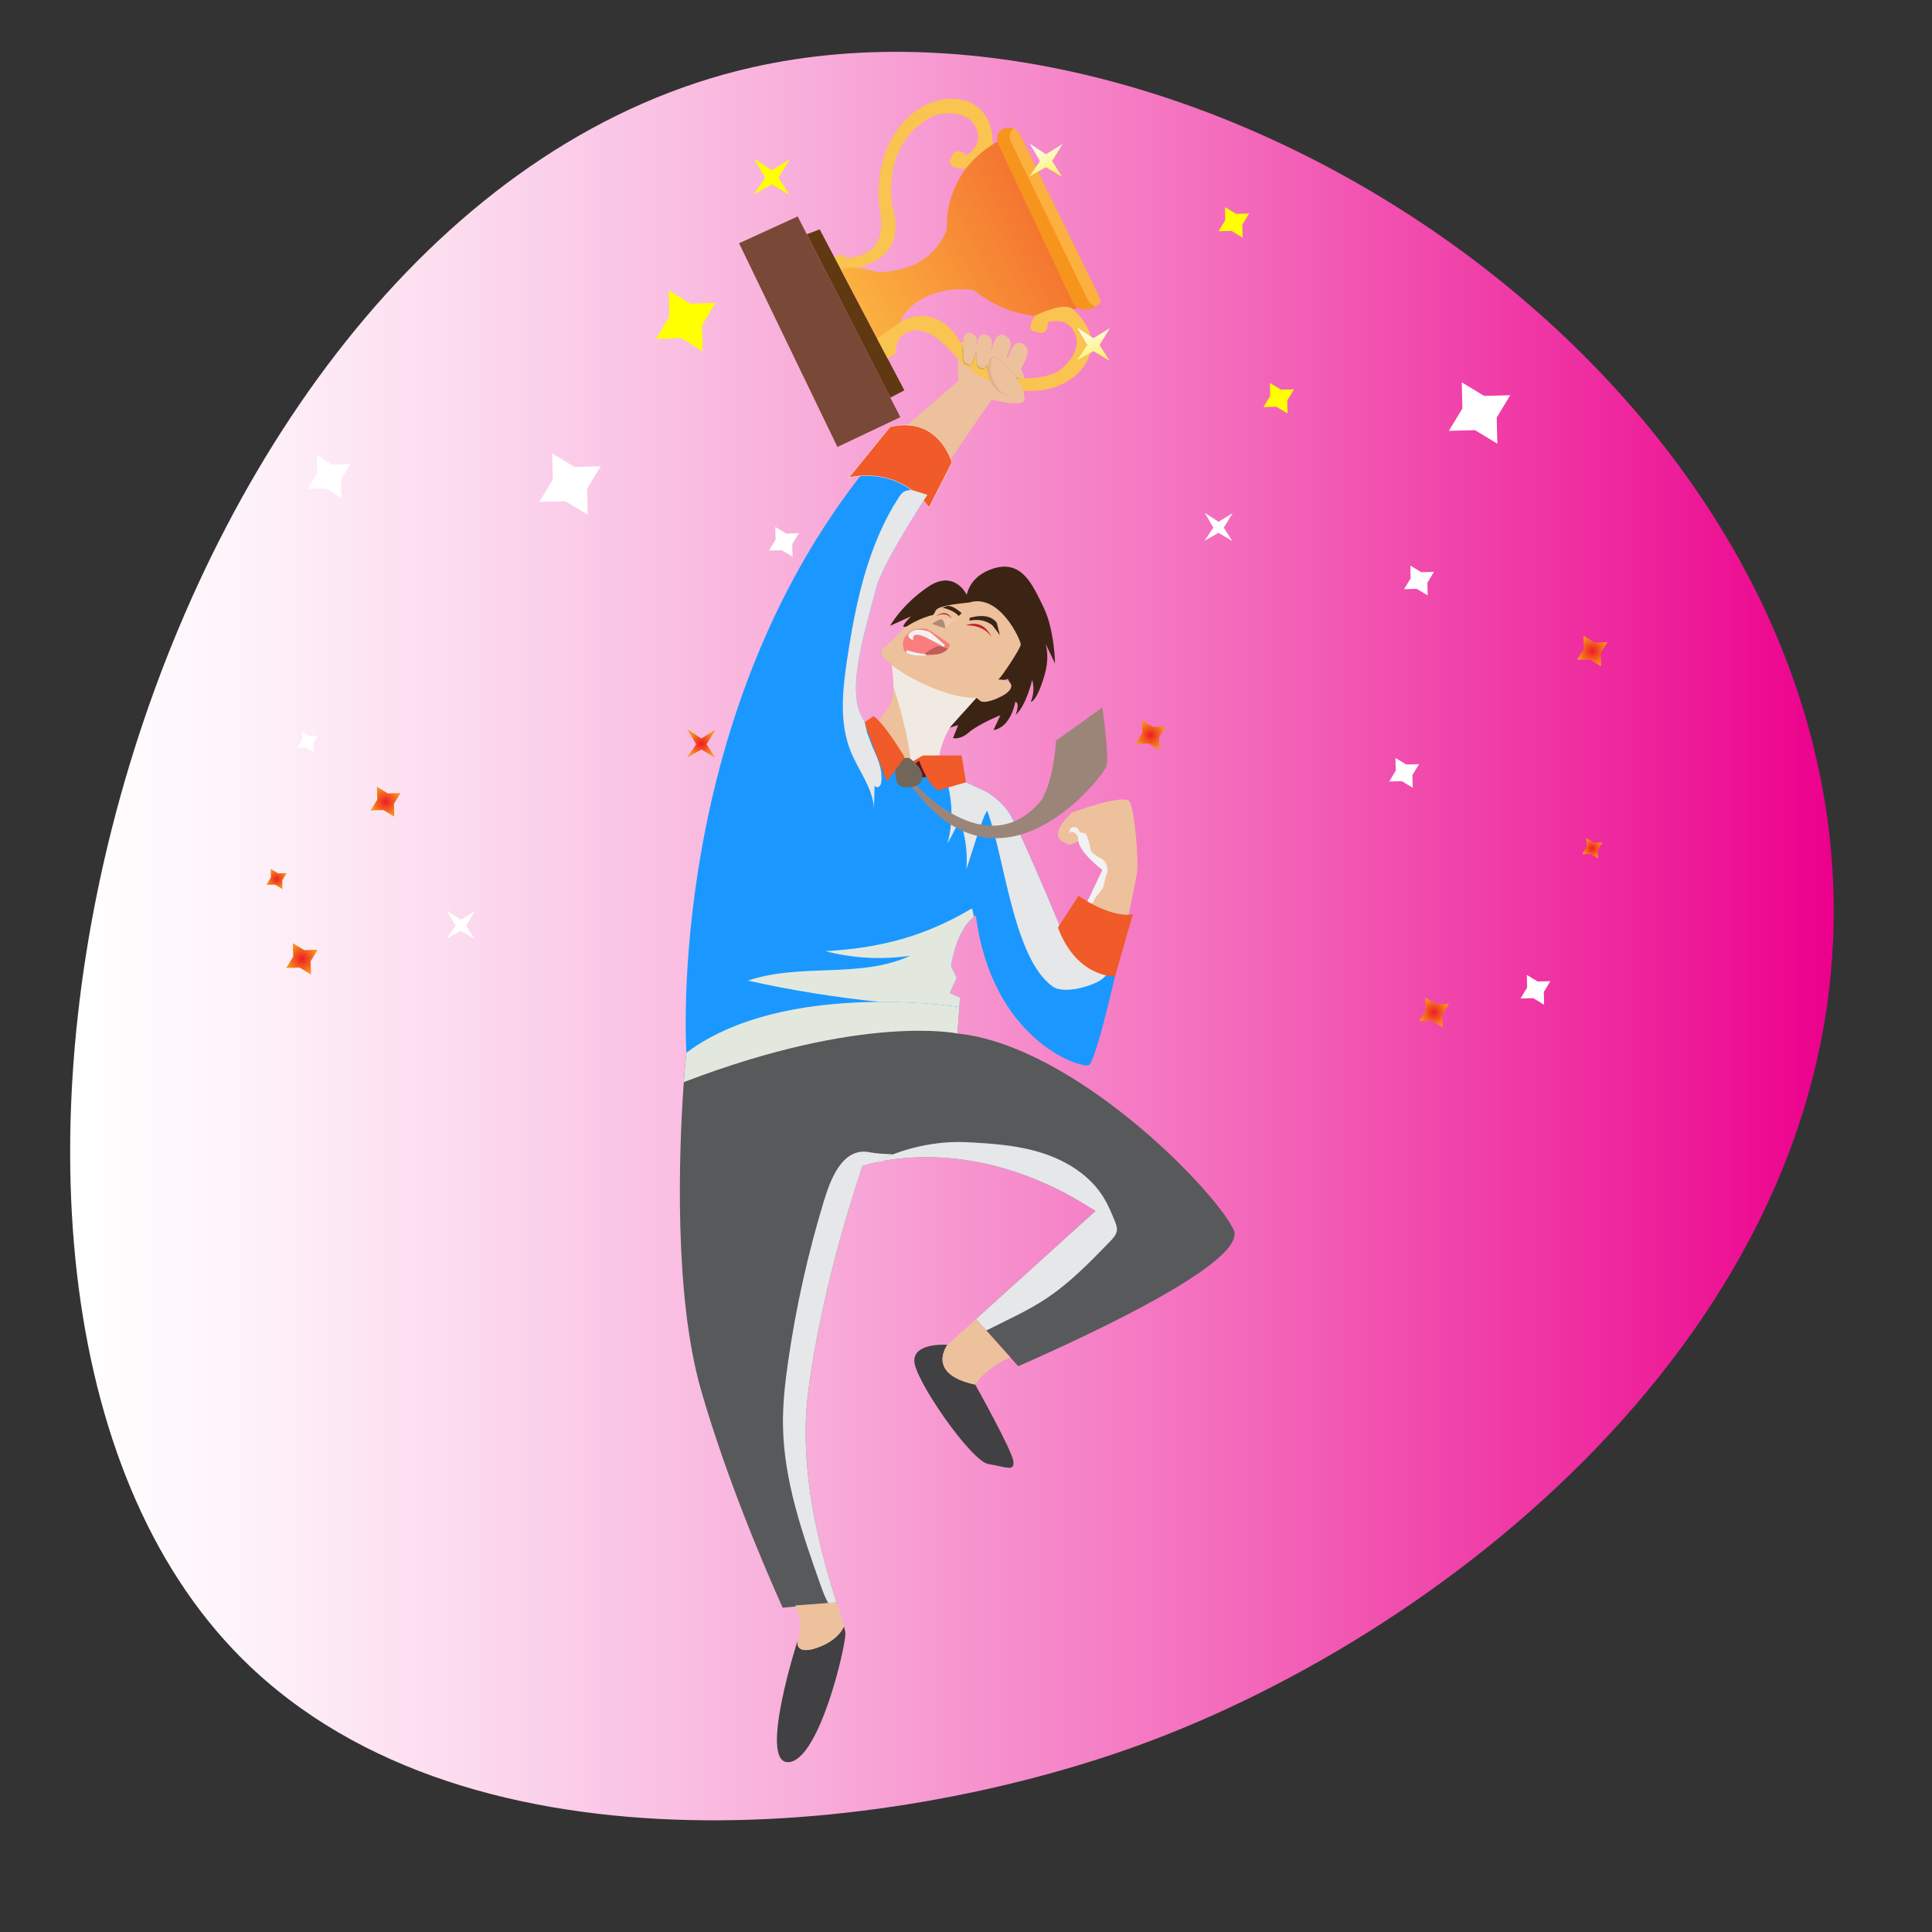 <?xml version="1.0" encoding="UTF-8"?>
<svg xmlns="http://www.w3.org/2000/svg" xmlns:xlink="http://www.w3.org/1999/xlink" viewBox="0 0 5000 5000">
  <rect x="0" y="0" width="5000" height="5000" fill="#333333" stroke="none"/>
  <defs>
    <style>
      .cls-1 {
        fill: #ecc19c;
      }

      .cls-2 {
        fill: url(#linear-gradient-2);
      }

      .cls-3 {
        fill: url(#radial-gradient-7);
      }

      .cls-4 {
        fill: #fff;
      }

      .cls-5 {
        fill: #f9c44f;
      }

      .cls-6, .cls-7 {
        fill: #f15a29;
      }

      .cls-8 {
        fill: url(#radial-gradient-8);
      }

      .cls-9 {
        fill: #9b8579;
      }

      .cls-10 {
        fill: url(#radial-gradient-5);
      }

      .cls-11 {
        fill: #5e151e;
      }

      .cls-12 {
        fill: #726658;
      }

      .cls-13 {
        fill: #c15c59;
      }

      .cls-14 {
        fill: url(#radial-gradient-4);
      }

      .cls-15 {
        isolation: isolate;
      }

      .cls-16 {
        fill: #be1e2d;
      }

      .cls-17 {
        fill: #f5e0cd;
        opacity: .28;
      }

      .cls-18 {
        fill: url(#radial-gradient-6);
      }

      .cls-19 {
        fill: url(#Degradado_sin_nombre_3);
      }

      .cls-20 {
        fill: #603913;
      }

      .cls-21 {
        fill: url(#radial-gradient);
      }

      .cls-22 {
        fill: #1a98ff;
      }

      .cls-22, .cls-23, .cls-24, .cls-25, .cls-26 {
        mix-blend-mode: multiply;
      }

      .cls-27 {
        fill: #3c2415;
      }

      .cls-28, .cls-23, .cls-24 {
        fill: #f1f2f2;
      }

      .cls-29 {
        fill: #fbb040;
      }

      .cls-30 {
        fill: #dfb28b;
      }

      .cls-31 {
        opacity: .27;
      }

      .cls-31, .cls-32 {
        fill: #58595b;
      }

      .cls-33 {
        fill: url(#radial-gradient-2);
      }

      .cls-34 {
        fill: none;
      }

      .cls-35 {
        fill: url(#radial-gradient-3);
      }

      .cls-36 {
        fill: #7a4836;
      }

      .cls-37 {
        fill: #b08874;
      }

      .cls-24 {
        opacity: .82;
      }

      .cls-38 {
        fill: #f7941d;
      }

      .cls-39 {
        fill: url(#linear-gradient-3);
      }

      .cls-40 {
        fill: url(#linear-gradient);
      }

      .cls-7 {
        stroke: #f1f2f2;
        stroke-miterlimit: 10;
      }

      .cls-25 {
        fill: #e2e8de;
      }

      .cls-26 {
        fill: #e6e7e8;
      }

      .cls-41 {
        fill: #ff0;
      }

      .cls-42 {
        fill: #fa7e7d;
      }

      .cls-43 {
        fill: #414042;
      }
    </style>
    <linearGradient id="Degradado_sin_nombre_3" data-name="Degradado sin nombre 3" x1="181.56" y1="2422.57" x2="4745.65" y2="2422.57" gradientUnits="userSpaceOnUse">
      <stop offset="0" stop-color="#fff"/>
      <stop offset=".09" stop-color="#fef4fa"/>
      <stop offset=".23" stop-color="#fcd9ee"/>
      <stop offset=".42" stop-color="#f8adda"/>
      <stop offset=".64" stop-color="#f470be"/>
      <stop offset=".89" stop-color="#ee249c"/>
      <stop offset="1" stop-color="#ec008c"/>
    </linearGradient>
    <linearGradient id="linear-gradient" x1="2896.82" y1="470.6" x2="2243.68" y2="812.6" gradientUnits="userSpaceOnUse">
      <stop offset="0" stop-color="#f15a29"/>
      <stop offset="1" stop-color="#fbb040"/>
    </linearGradient>
    <radialGradient id="radial-gradient" cx="1815.01" cy="1924.38" fx="1815.01" fy="1924.38" r="36.53" gradientUnits="userSpaceOnUse">
      <stop offset="0" stop-color="#ed1c24"/>
      <stop offset="1" stop-color="#f7931e"/>
    </radialGradient>
    <radialGradient id="radial-gradient-2" cx="715.7" cy="2274.76" fx="715.7" fy="2274.76" r="26.23" xlink:href="#radial-gradient"/>
    <radialGradient id="radial-gradient-3" cx="4120.7" cy="2195.44" fx="4120.7" fy="2195.44" r="26.23" xlink:href="#radial-gradient"/>
    <radialGradient id="radial-gradient-4" cx="997.97" cy="2074.84" fx="997.97" fy="2074.84" r="38.63" xlink:href="#radial-gradient"/>
    <radialGradient id="radial-gradient-5" cx="3711.05" cy="2620.11" fx="3711.05" fy="2620.11" r="38.63" xlink:href="#radial-gradient"/>
    <radialGradient id="radial-gradient-6" cx="2977.85" cy="1902.67" fx="2977.85" fy="1902.67" r="38.63" xlink:href="#radial-gradient"/>
    <radialGradient id="radial-gradient-7" cx="781.43" cy="2481.55" fx="781.43" fy="2481.55" r="40.51" xlink:href="#radial-gradient"/>
    <radialGradient id="radial-gradient-8" cx="4120.7" cy="1684.87" fx="4120.7" fy="1684.87" r="39.61" xlink:href="#radial-gradient"/>
    <linearGradient id="linear-gradient-2" x1="2809.6" y1="838.72" x2="2858.65" y2="965.31" gradientUnits="userSpaceOnUse">
      <stop offset="0" stop-color="#fff"/>
      <stop offset="1" stop-color="#f9ed32"/>
    </linearGradient>
    <linearGradient id="linear-gradient-3" x1="2686.78" y1="362.7" x2="2735.83" y2="489.29" xlink:href="#linear-gradient-2"/>
  </defs>
  <g class="cls-15">
    <g id="Capa_2" data-name="Capa 2">
      <g id="Layer_3" data-name="Layer 3">
        <path class="cls-19" d="m1947.75,174.05c1147.93-258.59,2751.43,773.26,2796.92,2125.5,37.12,1103.48-980.12,1919.32-1795.85,2216.54-654.29,238.4-1770.68,358.76-2345.14-246.86C-341.54,3272.76,384.62,526.17,1947.75,174.05Z"/>
      </g>
      <g id="Layer_2" data-name="Layer 2">
        <path class="cls-1" d="m2540.14,1803.43c-32.14,19.28-82.28,79.71-82.28,79.71-44,78.45-24,117-24,117,0,0-39.75,9.59-76.52,14.03-17.09,2.07-28.51-35.37-40.02-37-36.27-5.14-66.29-86.65-66.29-86.65,0,0,51.26-51.09,58.97-84.52,1.75-7.59,2.38-17.67,2.29-28.71-.17-23.02-3.41-50.22-5.89-67.82-1.57-11.11-2.83-18.39-2.83-18.39,6.91-2.52,23.52,2.28,44.91,11.11,70.12,28.94,191.66,101.24,191.66,101.24Z"/>
        <path class="cls-24" d="m2540.14,1803.43c-32.14,19.28-82.28,79.71-82.28,79.71-44,78.45-24,117-24,117,0,0-39.75,9.59-76.52,14.03.01-2.01.08-4.12.23-6.31,4.16-61.58-24.53-165.15-45.28-230.57-.17-23.02-3.41-50.22-5.89-67.82,9.99-2.61,24.6-5.12,42.08-7.28,70.12,28.94,191.66,101.24,191.66,101.24Z"/>
        <path class="cls-27" d="m2504.96,1548.86c1.44-6.68-33.05-77.14-102.06-30.86-69.01,46.29-99.33,101.57-99.33,101.57l54.04-24.43s-15.82,15.43-19.77,24.43,31.72-6.28,31.72-6.28c0,0,119.28,10.14,135.39-64.43Z"/>
        <path class="cls-27" d="m2500.04,1572s-12.61-70.71,65.81-99c78.43-28.29,106.71,41.14,135,99,28.29,57.86,29.57,145.29,29.57,145.29,0,0-42.43-88.71-39.86-84.86,2.57,3.86,33.43,43.71,12.86,114.43-20.57,70.71-36,69.58-36,69.58,0,0,12.86-24.58,3.86-56.72,0,0-15.43,66.86-42.43,90,0,0,11.57-31.84-1.29-33.28,0,0-10.29,65.42-56.57,73.13l18-38.57s-57.1,22.87-82.29,45c-22.22,19.52-40.31,14.14-40.31,14.14l13.31-33.43-21.86,6.43,69.47-77.35s18.07,21.15,61.3-2.11c0,0,40.89-17.5,24.35-38.16l-4.55-8.52-54.86,16s38.86-34.86,44.57-64l5.71-22.77s16.57,5.63,24-6.94c7.43-12.57,0-33.71-10.86-53.14-10.86-19.43-54.29-51.43-72-56-17.71-4.57-44.96,1.86-44.96,1.86Z"/>
        <path class="cls-1" d="m2507.91,1559.29c-3.37,1.04-80.08,5.71-86.55,21.14-6.48,15.43-11.19,12-11.19,12,0,0-55.49,14.71-82.43,45.57-26.94,30.86-53.91,41.49-45.49,56.57,21.32,38.14,163.83,117,249.06,111,0,0,1.32,18.43,33.56,7.29,32.24-11.14,59.62-29.14,50.34-43.71-9.27-14.57-37.09-8.14-30.47-12,6.62-3.86,56.53-78.86,56.97-89.14s-53.88-133.43-133.81-108.71Z"/>
        <path class="cls-16" d="m2422.14,1594.47s28.86-22.04,41.43,8.53c0,0-10.86-23.06-41.43-8.53Z"/>
        <path class="cls-16" d="m2500,1618.29s44-20.57,66.71,32.14c0,0-14.71-33-66.71-32.14Z"/>
        <path class="cls-37" d="m2446.71,1626c-1.71-6.86-3.43-25.86-12.86-23-9.43,2.86-20.57,10.38-21.43,11.33-.86.95,34.29,11.67,34.29,11.67Z"/>
        <path class="cls-17" d="m2478,1596.86c-2.14,0-44.14,6.14-44.14,6.14,0,0,9-4.43,12.86,23l31.29-29.14Z"/>
        <path class="cls-42" d="m2452.95,1679.07c-5.95,6.4-16.6,13.19-30.81,14.64-7.17.73-15.67,1.4-24.43,1.76-21.94.89-45.46-.16-53.42-6.9-11.15-9.43-8.95-36.38,0-42.86,8.94-6.47,9.67-21,53.48-18.42,3.34.19,56.66,36,60.09,40.28,1.49,1.87-.31,6.57-4.91,11.5Z"/>
        <path class="cls-28" d="m2363.57,1657.29s-8.57-27.86,34.71-6.86l44.57,23.57,2.14-4.71s-34.55-32.14-41.06-34.71c-6.51-2.57-25.37-6.43-34.8-4.29-9.43,2.14-20.14,9.86-18.43,16.29,1.71,6.43,12.86,10.71,12.86,10.71Z"/>
        <path class="cls-28" d="m2347.71,1682.57s40.68,14.87,64.7,8.51v3.51s-46.27,7.7-68.13-6.02l3.43-6Z"/>
        <path class="cls-13" d="m2452.95,1679.07c-5.95,6.4-16.6,13.19-30.81,14.64-7.17.73-15.67,1.4-24.43,1.76-1.79-1.2-2.94-2.23-3.22-2.91-1.57-3.77,31.65-20.7,31.65-20.7,0,0,14.32,1.83,26.81,7.21Z"/>
        <path class="cls-32" d="m2635.13,3535.74l-82.62-92.34-26.69-29.83,309.07-279.43c-237.13-155.16-444.46-147.56-542.43-130.97-9.15,1.55-17.35,3.18-24.53,4.76-22.96,5.06-35.5,9.64-35.5,9.64,0,0-102.86,291.43-140.57,582.86-27.65,213.63,36.82,430.93,73.21,546.59l-21.01,2.08-118.5,11.72c-52.7-117.54-147.56-341.49-211.42-563.82-71.01-247.24-56.35-619.57-45.66-779.57.38-5.71.78-11.36,1.19-16.89,3.08-41.51,6.76-76.11,6.76-76.11,260.87-184.27,679.98-122.39,705.1-118.48.34.06.62.1.81.13.25.04.37.06.37.06l-4.71,68.57c300.43,30.86,663,401.15,714.43,507.43,38.6,79.77-357.35,265.77-557.3,353.6Z"/>
        <path class="cls-26" d="m2267.93,3007.93c-22.96,5.06-35.5,9.64-35.5,9.64,0,0-102.86,291.43-140.57,582.86-27.65,213.63,36.82,430.93,73.21,546.59l-21.01,2.08c-8.49-13.45-14.03-28.88-19.39-43.99-48.01-135.48-96.58-274-98.35-417.73-.68-55.28,5.61-110.4,13.52-165.11,20.23-139.95,51.09-278.37,92.24-413.65,15.98-52.55,46.31-138.01,114.74-127.21,1.18.19,2.34.39,3.49.62,20.59,3.37,25.83,3.72,61.17,5.3-1.3-.06-41.93,19.05-43.55,20.6Z"/>
        <path class="cls-26" d="m2890.45,3184.52c-1.33,11.11-9.53,19.99-17.31,28.03-52.1,53.8-104.75,108.06-167.3,149.26-48.38,31.86-101.69,55.25-153.33,81.59l-26.69-29.83,309.07-279.43c-237.13-155.16-444.46-147.56-542.43-130.97-16.49,2.64-5.84,3.39-26.72,5.25,70.22-38.15,159.14-56.08,234.11-52.49,66.98,3.2,134.72,7.83,198.54,28.42,63.82,20.59,124.21,58.92,158.79,116.38,11.13,18.48,19.38,38.52,27.58,58.48,3.33,8.09,6.72,16.62,5.69,25.31Z"/>
        <path class="cls-25" d="m2482.34,2606.08c.25.04.37.06.37.06l-4.71,68.57s-243.18-51.69-703.41,123.96c-1.65.63-3.29,1.25-4.92,1.87,3.08-41.51,6.76-76.11,6.76-76.11,0,0,219.06-199.73,705.1-118.48.27.04.54.08.81.13Z"/>
        <path class="cls-22" d="m2906.42,2434.53c-4.45,20.29-9.14,41.31-13.95,62.43-28.74,126.25-61.8,256.39-75.47,260.04-25.71,6.86-250.29-68.57-291.43-387.43,0,0-1.97.96-5.27,3.43-12.68,9.5-44.88,41.38-59.1,127l14.66,30.71-18,39.43,26.57,11.86-1.72,24.14s-87.02-13.78-206.1-13.25c-152.63.65-357.95,24.79-500.18,131.54,0,0-59.12-889.98,493.57-1546.33l148.01,74.74c-6.03,9.25-12.06,18.57-18.06,27.9-62.82,97.8-121.96,197.81-133.24,243.69-21.07,85.72-62.89,212.22-48.48,294.03,3.16,18,9.05,33.84,18.48,46.6l.41.62,35.23,54.18,56.08,86.25,49.92-38.11,60.66,28.21,17.16,7.98,95.15,44.26c22.68,13.64,47.7,33.51,63.39,60.55,34.62,59.67,147.43,334.29,147.43,334.29l35.51-75.04,108.77,66.28Z"/>
        <path class="cls-26" d="m2906.42,2434.53c-4.45,20.29-9.14,41.31-13.95,62.43-5.19,3.45-10.11,7.26-14.71,11.54-11.28,10.49-20.45,23.7-34.01,31.02-29.69,16.01-93.04,33.02-120.24,13.08-101.98-74.77-123.59-335.94-168.53-454.15-10.6,7.47-49,138.57-53.77,150.63,3.2-43.33-2.8-87.31-17.48-128.19-9.69,21.11-20.27,41.81-31.7,62.03,13.9-49.98,13.64-103.65.28-153.72-3.06-11.48-8.08-22.31-13.3-32.99l17.16,7.98,95.15,44.26c22.68,13.64,47.7,33.51,63.39,60.55,34.62,59.67,147.43,334.29,147.43,334.29l35.51-75.04,108.77,66.28Z"/>
        <path class="cls-27" d="m2509.29,1599c5.14-.86,48.43-15.86,70.29,12.43l8.14,32.14-18.86-24.65s-21.43-20.78-59.57-12.63v-7.29Z"/>
        <path class="cls-27" d="m2481,1594.27l7.71-7.48s-24.51-23.43-39.63-17.78l-10.59,3.49s29.65,5.89,42.51,21.77Z"/>
        <polygon class="cls-11" points="2371.25 2014.26 2410.36 2008.71 2378.35 1968 2344.29 1980.86 2371.25 2014.26"/>
        <path class="cls-9" d="m2364.49,2025.4s188.36,217.1,330.65,45.67c0,0,30.86-44.57,37.71-154.29l120-85.71s18.86,129.35,10.29,152.96c-8.57,23.61-274.29,376.75-510.86,41.37h12.21Z"/>
        <path class="cls-5" d="m2569.06,375.8s8.39-108.4-92.84-119.54c-101.23-11.14-221.13,99.92-199.91,285.21,0,0,28.97,105.24-62.07,122.38,0,0-25.2,11.52-37.71-6.86l-19.54,10.29,26.96,45.27,59.31-28.17s105.13-26.08,65.7-151.99c0,0-31.41-162.68,106.75-232.71,0,0,57.93-20.25,97.65,12.52,0,0,48.27,48.59-12.6,89.98,0,0-27.64-28.08-37.68,4.54,0,0-24.5,23.22,27.18,31.35,0,0,80.91-30.43,78.79-62.27Z"/>
        <path class="cls-1" d="m2566.71,1034.14s43.29,11.84,71.14,9.27c27.86-2.57,2.75-32.69,12-51.7,7.71-15.86-14.14-44.76-9.43-47.76,4.71-3-141-72.24-153.86-56.38-12.86,15.86-6.43,98.14-6.43,98.14l-173.43,150.14c-12.53,13.96-24.76,28.05-36.72,42.25l148.01,74.73c74.72-114.66,148.7-218.7,148.7-218.7Z"/>
        <path class="cls-6" d="m2488.71,1955.14h-100.29l-44.14,25.71,9.35,9.29,24.72-22.15s26.78,73.29,51.21,77.14l70.44-20.57-11.29-69.43Z"/>
        <path class="cls-12" d="m2318.31,1984.62s-7.7,50.78,19.77,52.4c27.46,1.62,50.1-4.75,49.13-28.75s-33.97-46.58-33.97-46.58c0,0-39.64-3.67-34.93,22.93Z"/>
        <path class="cls-6" d="m2260.65,1853.4c28.29,18.35,80.64,106.45,80.64,106.45l-45.78,62.78s-33.08-83.35-58.79-152.78l23.94-16.45Z"/>
        <path class="cls-1" d="m2942.14,2261.57c-1.57,10.47-11.45,60.06-25.14,124.12-3.32,15.55-6.87,31.94-10.58,48.84l-108.77-66.28,16.83-35.57,38.52-81.39s-60-45.43-61.71-75c0,0-1.11.72-2.92,1.75-5.99,3.42-19.65,10.34-26.23,6.39-7.04-4.22-40.54-12.55-14.38-51.54,5.67-8.46,14.15-18.36,26.32-29.97,0,0,135.49-50.49,149.21-28.21,13.71,22.29,24,152.58,18.85,186.86Z"/>
        <path class="cls-7" d="m2303.57,1104.43l-107.14,132s124.29-36,207.86,77.14l59.32-116.57s-32.32-121.71-160.03-92.57Z"/>
        <path class="cls-6" d="m2791.29,2318.14s80.57,58.29,140.57,48l-46.29,160.83s-98.65,4.46-147.65-126.54l53.37-82.29Z"/>
        <polygon class="cls-36" points="1912.71 629.57 2167.29 1156.71 2330.02 1079.57 2064.43 560.14 1912.71 629.57"/>
        <polygon class="cls-20" points="2121.36 593.57 2087.99 606.22 2304.22 1029.12 2340.51 1010.14 2176.54 698.46 2121.36 593.57"/>
        <path class="cls-40" d="m2581.29,367.29s-133.71,61.71-131.14,226.29c0,0-31.15,110.57-180.14,110.57,0,0-63.63-21.66-93.46-5.69l112.91,214.64s28.44-39.92,40.56-79.44c12.13-39.51,78.98-96.08,189.56-83.23,0,0,128.57,113.14,267.43,46.29l-205.71-429.43Z"/>
        <path class="cls-38" d="m2843.99,772.64c0,7.88-3.38,15.52-9.36,20.81-2.1,1.86-4.52,3.44-7.23,4.63-16.81,7.41-42.65,2.3-50.69-14.22l-193.79-412.68c-6.64-13.63-1.24-30.06,12.19-37.09,8.68-4.55,18.44-4.82,26.9-1.6,7.51,2.85,13.99,8.45,17.81,16.25l201.34,411.72c1.92,3.93,2.83,8.09,2.83,12.18Z"/>
        <path class="cls-29" d="m2847.86,780.43c0,7.88-7.25,7.73-13.23,13.02-8.11-2.92-15.13-8.88-19.18-17.21l-199.96-410.58c-5.61-11.5-2.63-25.01,6.52-33.17,7.51,2.85,13.99,8.45,17.81,16.25l201.34,411.72c1.92,3.93,6.7,15.88,6.7,19.97Z"/>
        <path class="cls-43" d="m2112.3,4265.18c-58.15,18.99-47.87-20.18-47.87-20.18,0,0-102.86,318.86-24,315.43,78.86-3.43,147.43-294.86,147.43-332.57,0-3.74-1.32-10.05-3.65-18.65,0,0-13.76,36.98-71.91,55.97Z"/>
        <path class="cls-43" d="m2451.86,3480.43s-85.71-6.86-85.71,41.14,147.43,260.57,192,267.43c44.57,6.86,67.38,20.57,64.55-6.86-2.83-27.43-98.83-198.86-98.83-198.86-129.23-27.16-72-102.86-72-102.86Z"/>
        <path class="cls-1" d="m2451.86,3480.43s-57.23,75.69,72,102.86c0,0,24.25-41.33,90.72-70.52l-88.76-99.2-73.96,66.86Z"/>
        <path class="cls-1" d="m2064.43,4245s-10.29,39.17,47.87,20.18c58.15-18.99,71.91-55.97,71.91-55.97-3.95-14.56-10.8-35.71-19.14-62.18l-106.97,7.78c23.69,52.84,6.33,90.2,6.33,90.2Z"/>
        <polygon class="cls-4" points="3189.3 1400.22 3153.65 1379.02 3117.03 1399.44 3140.17 1365.54 3117.81 1327.17 3153.65 1350.38 3190.08 1327.95 3167.13 1365.54 3189.3 1400.22"/>
        <polygon class="cls-4" points="1228.17 2430.11 1192.52 2408.91 1155.9 2429.33 1179.04 2395.43 1156.68 2357.06 1192.52 2380.27 1228.95 2357.84 1206 2395.43 1228.17 2430.11"/>
        <polygon class="cls-21" points="1850.76 1960.91 1815.1 1939.71 1778.49 1960.13 1801.62 1926.23 1779.27 1887.86 1815.1 1911.07 1851.54 1888.64 1828.58 1926.23 1850.76 1960.91"/>
        <polygon class="cls-41" points="2042.95 504.19 1997.42 477.12 1950.65 503.19 1980.2 459.9 1951.65 410.89 1997.42 440.53 2043.95 411.89 2014.63 459.9 2042.95 504.19"/>
        <polygon class="cls-41" points="1818.02 909.15 1762.8 874.8 1697.81 877.2 1732.09 819.15 1731.16 751.73 1786.38 786.08 1851.37 783.68 1817.09 841.74 1818.02 909.15"/>
        <polygon class="cls-4" points="883.51 1288.36 843.35 1264.03 796.4 1265.21 820.73 1225.05 819.55 1178.1 859.72 1202.43 906.66 1201.25 882.33 1241.42 883.51 1288.36"/>
        <polygon class="cls-4" points="811.61 1945.9 792.51 1934.32 770.17 1934.89 781.75 1915.78 781.19 1893.44 800.29 1905.02 822.63 1904.46 811.05 1923.57 811.61 1945.9"/>
        <polygon class="cls-33" points="730.91 2300.99 711.8 2289.41 689.47 2289.97 701.05 2270.86 700.48 2248.53 719.59 2260.11 741.93 2259.54 730.35 2278.65 730.91 2300.99"/>
        <polygon class="cls-35" points="4135.91 2221.67 4116.81 2210.1 4094.47 2210.66 4106.05 2191.55 4105.49 2169.22 4124.59 2180.79 4146.93 2180.23 4135.35 2199.34 4135.91 2221.67"/>
        <polygon class="cls-14" points="1020.38 2113.46 992.24 2096.42 959.35 2097.24 976.39 2069.1 975.57 2036.21 1003.71 2053.26 1036.6 2052.43 1019.55 2080.57 1020.38 2113.46"/>
        <polygon class="cls-10" points="3733.45 2658.74 3705.31 2641.69 3672.42 2642.52 3689.47 2614.38 3688.64 2581.48 3716.78 2598.53 3749.67 2597.71 3732.63 2625.85 3733.45 2658.74"/>
        <polygon class="cls-4" points="2051.21 1440.95 2023.07 1423.9 1990.18 1424.73 2007.22 1396.59 2006.4 1363.7 2034.54 1380.75 2067.43 1379.92 2050.38 1408.06 2051.21 1440.95"/>
        <polygon class="cls-4" points="3656.2 2038.77 3628.06 2021.72 3595.17 2022.55 3612.22 1994.41 3611.39 1961.52 3639.53 1978.57 3672.42 1977.74 3655.37 2005.88 3656.2 2038.77"/>
        <polygon class="cls-4" points="3694.83 1540.98 3666.69 1523.93 3633.8 1524.75 3650.84 1496.61 3650.02 1463.72 3678.16 1480.77 3711.05 1479.94 3694 1508.08 3694.83 1540.98"/>
        <polygon class="cls-4" points="3996.16 2600.27 3968.02 2583.22 3935.13 2584.04 3952.18 2555.9 3951.35 2523.01 3979.49 2540.06 4012.38 2539.23 3995.34 2567.37 3996.16 2600.27"/>
        <polygon class="cls-18" points="3000.26 1941.3 2972.12 1924.25 2939.23 1925.08 2956.27 1896.94 2955.45 1864.05 2983.59 1881.1 3016.48 1880.27 2999.43 1908.41 3000.26 1941.3"/>
        <polygon class="cls-3" points="804.93 2522.07 775.41 2504.19 740.91 2505.05 758.8 2475.54 757.93 2441.04 787.44 2458.92 821.94 2458.05 804.06 2487.57 804.93 2522.07"/>
        <polygon class="cls-41" points="3216.04 615.07 3187.23 597.62 3153.56 598.47 3171.01 569.66 3170.17 535.98 3198.98 553.44 3232.65 552.59 3215.2 581.4 3216.04 615.07"/>
        <polygon class="cls-41" points="3332.27 1070.16 3303.46 1052.71 3269.79 1053.55 3287.24 1024.74 3286.39 991.07 3315.2 1008.52 3348.88 1007.68 3331.42 1036.49 3332.27 1070.16"/>
        <polygon class="cls-4" points="3875.15 1148.31 3817.29 1113.26 3749.67 1114.96 3784.72 1057.1 3783.02 989.48 3840.87 1024.53 3908.49 1022.83 3873.45 1080.69 3875.15 1148.31"/>
        <polygon class="cls-4" points="1521.12 1332.25 1463.27 1297.2 1395.65 1298.9 1430.69 1241.05 1428.99 1173.43 1486.85 1208.48 1554.47 1206.78 1519.42 1264.63 1521.12 1332.25"/>
        <polygon class="cls-8" points="4143.68 1724.48 4114.82 1707 4081.09 1707.85 4098.57 1678.99 4097.72 1645.26 4126.58 1662.74 4160.31 1661.89 4142.83 1690.75 4143.68 1724.48"/>
        <path class="cls-26" d="m2257.09,1930.71c13.23,30.74,26.63,56.22,23.9,89.58-.43,5.3-1.11,11.12-5,14.74-3.9,3.63-12.01,2.41-12.53-2.89-.54,19.73-1.08,39.44-1.62,59.16-2.9-50.8-39.51-96.44-59.52-144.99-31.15-75.59-21.88-161.11-9.66-241.95,14.25-94.33,32.21-188.92,65.32-278.67,16.31-44.23,36.16-87.56,61.23-127.55,12.56-20.05,15.54-28.14,37.34-30.09,4.64-.42,26.14,7.3,43.4,12.69-62.82,97.8-121.96,197.81-133.24,243.69-21.07,85.72-62.89,212.22-48.48,294.03,3.16,18,9.05,33.84,18.48,46.6l.41.62,6.91,30.62c.21.47,12.86,33.95,13.05,34.42Z"/>
        <path class="cls-25" d="m2461.2,2500l14.66,30.71-18,39.43,26.57,11.86-1.72,24.14s-87.02-13.78-206.1-13.25c-114.6-11.65-228.51-30.01-340.95-54.99,134.64-46.47,290.74-4.47,419.91-64.48-73.07,10.87-148.32,6.79-219.78-11.89,141.48-7.78,258.21-38.1,379.21-110.53,2.04,2.94,3.8,10.79,5.3,22-12.68,9.5-44.88,41.38-59.1,127Z"/>
        <path class="cls-23" d="m2865.37,2259.07c-2.31,4.74-6.68,20.08-7.36,25.31-2.7,20.93-19.16,28.2-27.33,47.65-.99,2.36-2.37,4.99-4.87,5.5-1.83.36-3.64-.56-5.27-1.45-2.03-1.11-4.06-2.22-6.06-3.4l38.52-81.39s-60-45.43-61.71-75c0,0-1.11.72-2.92,1.75.75-1.58,1.33-3.23,1.62-4.99,1.69-10.36-9.1-20.91-19.08-20.88-.41,1.92-1.31,3.73-2.58,5.23-2.33-5.59.23-12.75,5.57-15.59,5.35-2.85,12.72-.97,16.05,4.09,1.23,1.86,1.93,4.04,3.22,5.87,3.83,5.42,15.17,1.72,17.8,7.82,18.29,42.51,1.53,40.64,32.01,58.33,8.64,5.01,18.34,7.94,22.39,26.9.86,4.01,1.8,10.56,0,14.25Z"/>
        <path class="cls-5" d="m2777.56,800.99s85.73,66.87,25.73,149.15c-60,82.29-222.86,96-345.43-44.57,0,0-73.11-87.43-127.84-32.57,0,0-15.3,18.47-10.16,40.09l-22.19,15.62-27.67-52.6,60.02-42.46s90.13-60.08,156.56,53.92c0,0,99,132.86,243.86,78,0,0,54-29.14,56.57-80.57,0,0-3.36-68.4-74.96-51.34,0,0,2.11,39.34-28.75,24.77,0,0-33.67,2.44-4.83-41.21,0,0,77.02-39.26,99.11-16.23Z"/>
        <path class="cls-31" d="m2493.26,937.26c1.22,4.51,10.14,9.2,14.81,9.26,3.06.04,4.89-1.37,6.95-3.63,4.64-5.11,8.98-27.01,12.68-32.84-.57,7.46-2.09,29.86,1.16,36.59,3.25,6.74,10.69,11.21,17.41,7.91,2.94-1.45,5.92-4.52,7.91-7.12.89,4.23-.32,11.63,2.73,14.7,1.6,1.61,3.64,2.7,5.65,3.74,20.26,10.49,76.22,17.36,74.99,11.75-15.5-1.08-30.64-7.84-45.64-11.9-7.97-2.16-16.03-4.36-23.23-8.4-7.46-4.2-13.7-10.22-19.65-16.36-7.92-8.16-15.52-16.65-22.75-25.43-3.22-3.9-6.48-7.97-10.93-10.37-5.67-3.05-8.59-4.15-13.77-7.97-2.77-2.05-8.18-8.17-10.03-3.52-1.29,3.22-1.07,12.6-.71,16.07.99,9.47-.06,18.31,2.44,27.51Z"/>
        <path class="cls-1" d="m2493.39,920.74c-.11,5.04-.16,10.32,2.13,14.81,2.57,5.04,8.11,8.42,13.76,8.4,1.7,0,3.53-.36,4.72-1.58.65-.67,1.05-1.54,1.42-2.39,8.01-18.16,12.23-37.98,12.29-57.83,0-2.53-.06-5.12-.92-7.5-4.51-12.47-24.17-19.01-30.74-5.64-6.58,13.38-2.35,37.24-2.65,51.73Z"/>
        <path class="cls-1" d="m2528.01,927.38c-.41,5.36-.77,10.97,1.4,15.89,2.44,5.52,8.14,9.44,14.16,9.74,1.81.09,3.78-.18,5.11-1.41.73-.67,1.2-1.57,1.65-2.46,9.59-18.86,15.22-39.72,16.45-60.84.16-2.69.23-5.45-.55-8.04-4.08-13.53-24.62-21.64-32.4-7.79-7.78,13.86-4.67,39.5-5.83,54.91Z"/>
        <path class="cls-1" d="m2558.85,933.55c-1.96,6.08-3.95,12.46-2.81,18.74,1.28,7.05,6.77,13.17,13.64,15.2,2.07.61,4.41.85,6.3-.21,1.03-.58,1.83-1.48,2.59-2.38,16.33-19.11,28.65-41.63,35.94-65.68.93-3.07,1.79-6.23,1.61-9.43-.94-16.77-22.4-31.85-35.25-18.02-12.85,13.83-16.39,44.32-22.03,61.79Z"/>
        <path class="cls-1" d="m2600.68,952.39c-2.27,5.97-4.58,12.24-3.76,18.57.92,7.11,6.09,13.5,12.85,15.88,2.04.72,4.36,1.07,6.3.12,1.06-.52,1.9-1.39,2.71-2.25,17.28-18.25,30.74-40.11,39.26-63.75,1.09-3.02,2.11-6.13,2.09-9.34-.08-16.79-20.74-32.96-34.28-19.81-13.54,13.16-18.64,43.42-25.17,60.58Z"/>
        <path class="cls-30" d="m2639.76,991.31s-66.85-101.57-79.92-56.35c-13.26,45.85,16.77,83.22,52.63,91.39,22.92,5.22,14.63,6.11,27.29-35.05Z"/>
        <path class="cls-1" d="m2644.65,998.19s-72.96-105.62-80.08-63.69c-7.12,41.93,17.74,76.71,36.4,86.24,23.37,11.95,37.26,21.05,43.69-22.55Z"/>
        <polygon class="cls-2" points="2871.63 933.56 2829.88 908.73 2787 932.64 2814.1 892.95 2787.92 848.01 2829.88 875.19 2872.55 848.93 2845.67 892.95 2871.63 933.56"/>
        <polygon class="cls-39" points="2748.81 457.54 2707.06 432.72 2664.18 456.63 2691.28 416.93 2665.1 372 2707.06 399.17 2749.73 372.91 2722.85 416.93 2748.81 457.54"/>
        <rect class="cls-34" width="5000" height="5000"/>
      </g>
    </g>
  </g>
</svg>